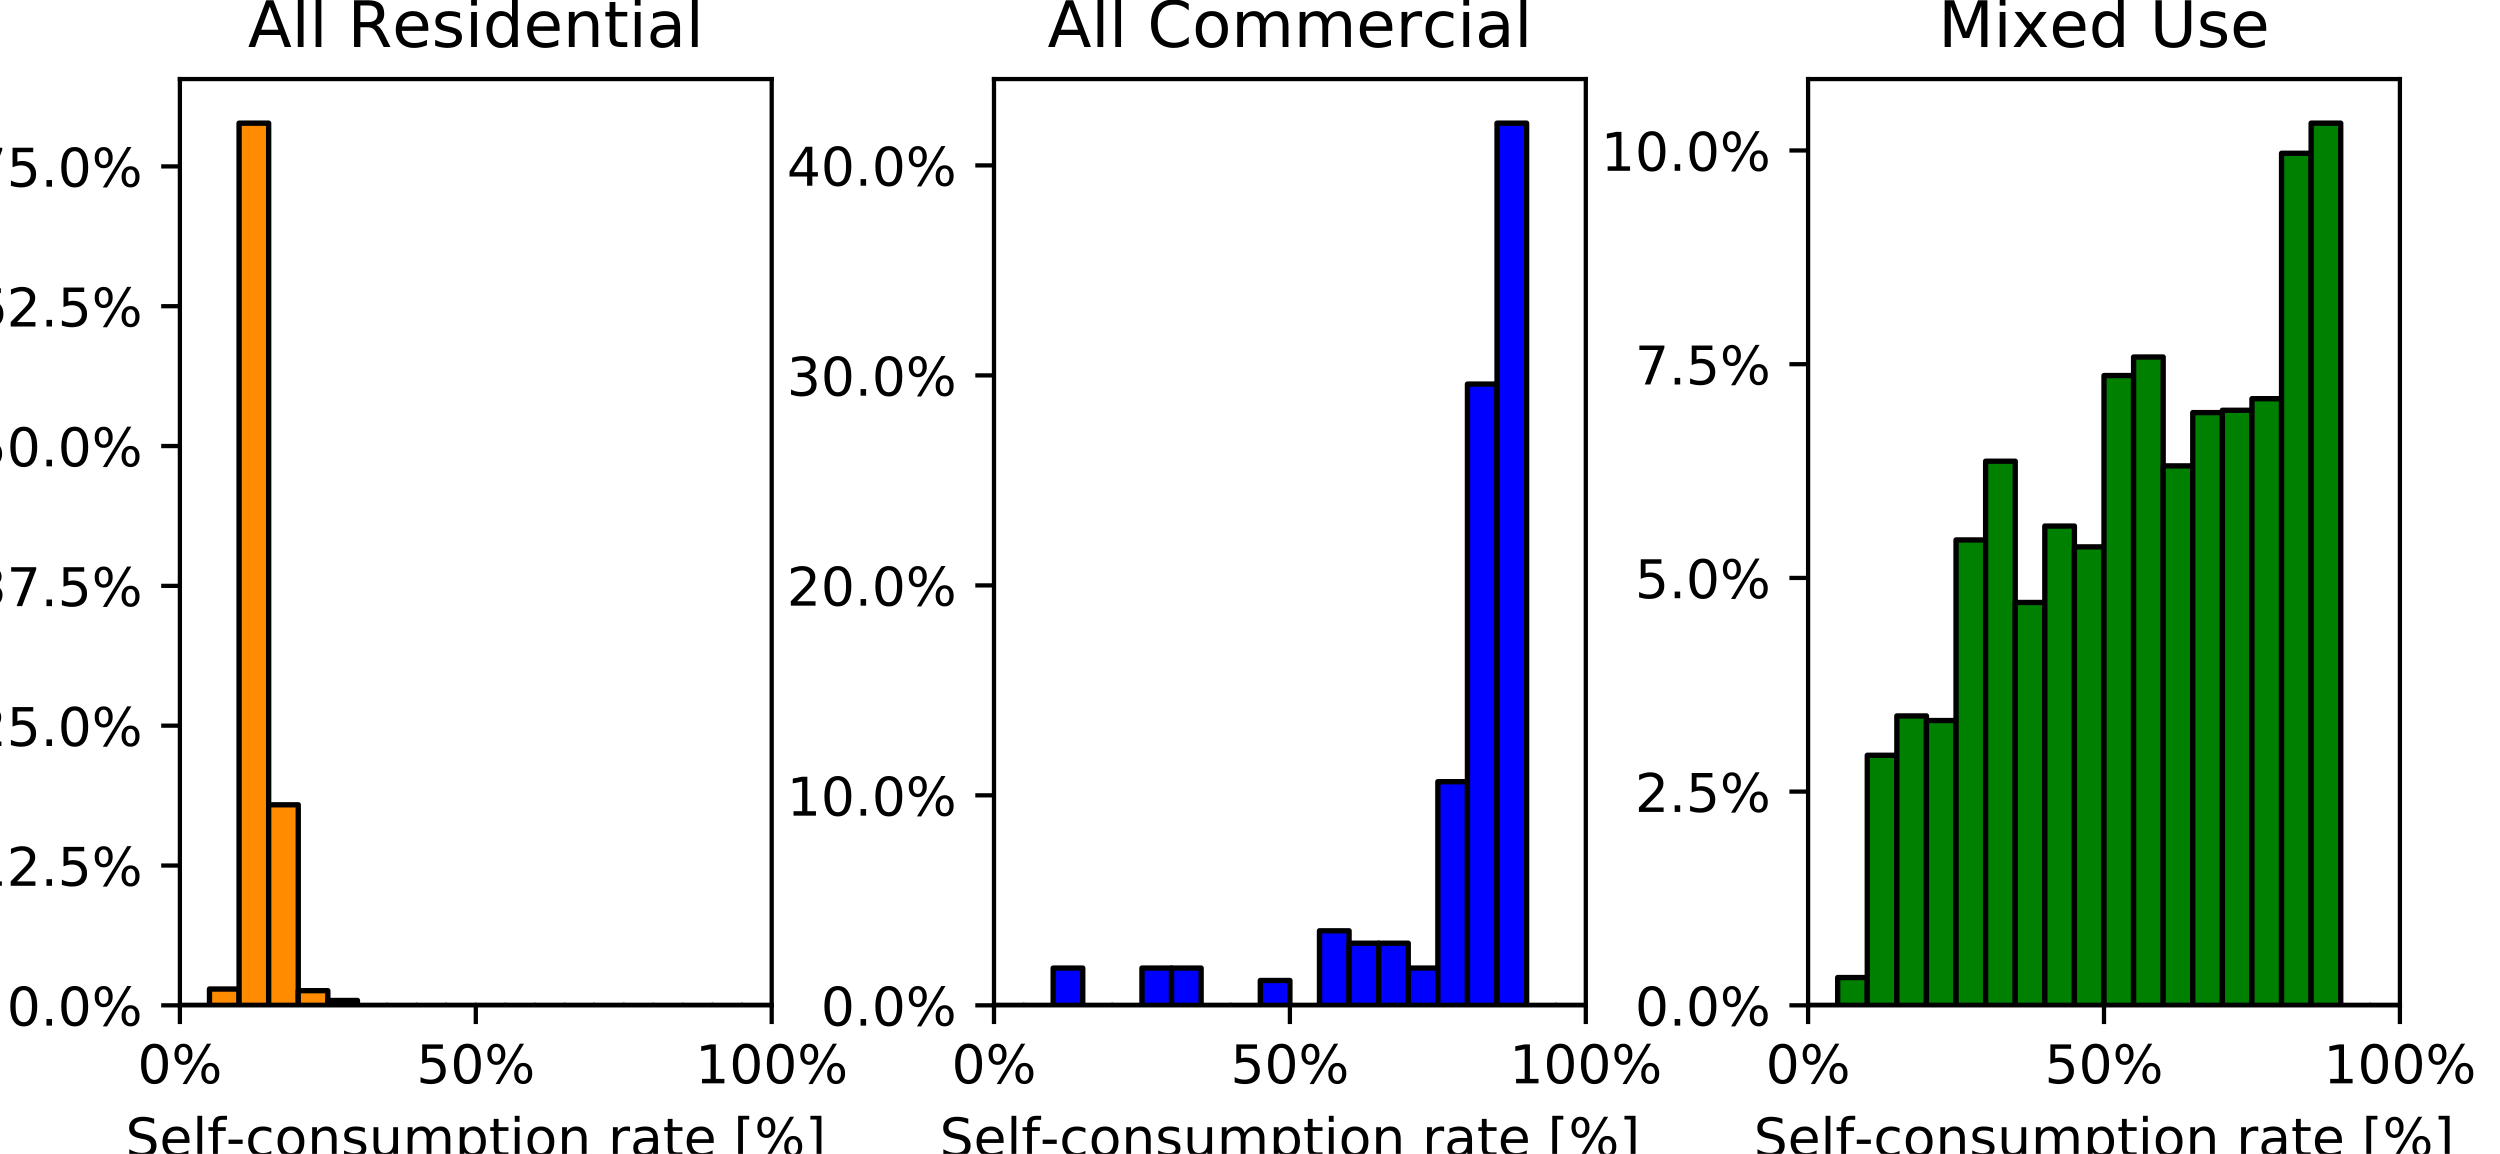 <?xml version="1.0" encoding="utf-8" standalone="no"?>
<!DOCTYPE svg PUBLIC "-//W3C//DTD SVG 1.1//EN"
  "http://www.w3.org/Graphics/SVG/1.1/DTD/svg11.dtd">
<!-- Created with matplotlib (https://matplotlib.org/) -->
<svg height="216pt" version="1.1" viewBox="0 0 468 216" width="468pt" xmlns="http://www.w3.org/2000/svg" xmlns:xlink="http://www.w3.org/1999/xlink">
 <defs>
  <style type="text/css">
*{stroke-linecap:butt;stroke-linejoin:round;}
  </style>
 </defs>
 <g id="figure_1">
  <g id="patch_1">
   <path d="M 0 216 
L 468 216 
L 468 0 
L 0 0 
z
" style="fill:#ffffff;"/>
  </g>
  <g id="axes_1">
   <g id="patch_2">
    <path d="M 33.675 188.2 
L 144.463 188.2 
L 144.463 14.8 
L 33.675 14.8 
z
" style="fill:#ffffff;"/>
   </g>
   <g id="patch_3">
    <path clip-path="url(#p4d2bc6b253)" d="M 33.675 188.2 
L 39.214 188.2 
L 39.214 188.2 
L 33.675 188.2 
z
" style="fill:#ff8c00;stroke:#000000;stroke-linejoin:miter;"/>
   </g>
   <g id="patch_4">
    <path clip-path="url(#p4d2bc6b253)" d="M 39.214 188.2 
L 44.754 188.2 
L 44.754 185.147 
L 39.214 185.147 
z
" style="fill:#ff8c00;stroke:#000000;stroke-linejoin:miter;"/>
   </g>
   <g id="patch_5">
    <path clip-path="url(#p4d2bc6b253)" d="M 44.754 188.2 
L 50.293 188.2 
L 50.293 23.057 
L 44.754 23.057 
z
" style="fill:#ff8c00;stroke:#000000;stroke-linejoin:miter;"/>
   </g>
   <g id="patch_6">
    <path clip-path="url(#p4d2bc6b253)" d="M 50.293 188.2 
L 55.833 188.2 
L 55.833 150.654 
L 50.293 150.654 
z
" style="fill:#ff8c00;stroke:#000000;stroke-linejoin:miter;"/>
   </g>
   <g id="patch_7">
    <path clip-path="url(#p4d2bc6b253)" d="M 55.833 188.2 
L 61.372 188.2 
L 61.372 185.453 
L 55.833 185.453 
z
" style="fill:#ff8c00;stroke:#000000;stroke-linejoin:miter;"/>
   </g>
   <g id="patch_8">
    <path clip-path="url(#p4d2bc6b253)" d="M 61.372 188.2 
L 66.911 188.2 
L 66.911 187.284 
L 61.372 187.284 
z
" style="fill:#ff8c00;stroke:#000000;stroke-linejoin:miter;"/>
   </g>
   <g id="patch_9">
    <path clip-path="url(#p4d2bc6b253)" d="M 66.911 188.2 
L 72.451 188.2 
L 72.451 188.2 
L 66.911 188.2 
z
" style="fill:#ff8c00;stroke:#000000;stroke-linejoin:miter;"/>
   </g>
   <g id="patch_10">
    <path clip-path="url(#p4d2bc6b253)" d="M 72.451 188.2 
L 77.99 188.2 
L 77.99 188.2 
L 72.451 188.2 
z
" style="fill:#ff8c00;stroke:#000000;stroke-linejoin:miter;"/>
   </g>
   <g id="patch_11">
    <path clip-path="url(#p4d2bc6b253)" d="M 77.99 188.2 
L 83.529 188.2 
L 83.529 188.2 
L 77.99 188.2 
z
" style="fill:#ff8c00;stroke:#000000;stroke-linejoin:miter;"/>
   </g>
   <g id="patch_12">
    <path clip-path="url(#p4d2bc6b253)" d="M 83.529 188.2 
L 89.069 188.2 
L 89.069 188.2 
L 83.529 188.2 
z
" style="fill:#ff8c00;stroke:#000000;stroke-linejoin:miter;"/>
   </g>
   <g id="patch_13">
    <path clip-path="url(#p4d2bc6b253)" d="M 89.069 188.2 
L 94.608 188.2 
L 94.608 188.2 
L 89.069 188.2 
z
" style="fill:#ff8c00;stroke:#000000;stroke-linejoin:miter;"/>
   </g>
   <g id="patch_14">
    <path clip-path="url(#p4d2bc6b253)" d="M 94.608 188.2 
L 100.147 188.2 
L 100.147 188.2 
L 94.608 188.2 
z
" style="fill:#ff8c00;stroke:#000000;stroke-linejoin:miter;"/>
   </g>
   <g id="patch_15">
    <path clip-path="url(#p4d2bc6b253)" d="M 100.147 188.2 
L 105.687 188.2 
L 105.687 188.2 
L 100.147 188.2 
z
" style="fill:#ff8c00;stroke:#000000;stroke-linejoin:miter;"/>
   </g>
   <g id="patch_16">
    <path clip-path="url(#p4d2bc6b253)" d="M 105.687 188.2 
L 111.226 188.2 
L 111.226 188.2 
L 105.687 188.2 
z
" style="fill:#ff8c00;stroke:#000000;stroke-linejoin:miter;"/>
   </g>
   <g id="patch_17">
    <path clip-path="url(#p4d2bc6b253)" d="M 111.226 188.2 
L 116.766 188.2 
L 116.766 188.2 
L 111.226 188.2 
z
" style="fill:#ff8c00;stroke:#000000;stroke-linejoin:miter;"/>
   </g>
   <g id="patch_18">
    <path clip-path="url(#p4d2bc6b253)" d="M 116.766 188.2 
L 122.305 188.2 
L 122.305 188.2 
L 116.766 188.2 
z
" style="fill:#ff8c00;stroke:#000000;stroke-linejoin:miter;"/>
   </g>
   <g id="patch_19">
    <path clip-path="url(#p4d2bc6b253)" d="M 122.305 188.2 
L 127.844 188.2 
L 127.844 188.2 
L 122.305 188.2 
z
" style="fill:#ff8c00;stroke:#000000;stroke-linejoin:miter;"/>
   </g>
   <g id="patch_20">
    <path clip-path="url(#p4d2bc6b253)" d="M 127.844 188.2 
L 133.384 188.2 
L 133.384 188.2 
L 127.844 188.2 
z
" style="fill:#ff8c00;stroke:#000000;stroke-linejoin:miter;"/>
   </g>
   <g id="patch_21">
    <path clip-path="url(#p4d2bc6b253)" d="M 133.384 188.2 
L 138.923 188.2 
L 138.923 188.2 
L 133.384 188.2 
z
" style="fill:#ff8c00;stroke:#000000;stroke-linejoin:miter;"/>
   </g>
   <g id="patch_22">
    <path clip-path="url(#p4d2bc6b253)" d="M 138.923 188.2 
L 144.463 188.2 
L 144.463 188.2 
L 138.923 188.2 
z
" style="fill:#ff8c00;stroke:#000000;stroke-linejoin:miter;"/>
   </g>
   <g id="matplotlib.axis_1">
    <g id="xtick_1">
     <g id="line2d_1">
      <defs>
       <path d="M 0 0 
L 0 3.5 
" id="mf873cd6dfa" style="stroke:#000000;stroke-width:0.8;"/>
      </defs>
      <g>
       <use style="stroke:#000000;stroke-width:0.8;" x="33.675" xlink:href="#mf873cd6dfa" y="188.2"/>
      </g>
     </g>
     <g id="text_1">
      <!-- 0% -->
      <defs>
       <path d="M 31.781 66.406 
Q 24.172 66.406 20.328 58.906 
Q 16.5 51.422 16.5 36.375 
Q 16.5 21.391 20.328 13.891 
Q 24.172 6.391 31.781 6.391 
Q 39.453 6.391 43.281 13.891 
Q 47.125 21.391 47.125 36.375 
Q 47.125 51.422 43.281 58.906 
Q 39.453 66.406 31.781 66.406 
z
M 31.781 74.219 
Q 44.047 74.219 50.516 64.516 
Q 56.984 54.828 56.984 36.375 
Q 56.984 17.969 50.516 8.266 
Q 44.047 -1.422 31.781 -1.422 
Q 19.531 -1.422 13.062 8.266 
Q 6.594 17.969 6.594 36.375 
Q 6.594 54.828 13.062 64.516 
Q 19.531 74.219 31.781 74.219 
z
" id="DejaVuSans-48"/>
       <path d="M 72.703 32.078 
Q 68.453 32.078 66.031 28.469 
Q 63.625 24.859 63.625 18.406 
Q 63.625 12.062 66.031 8.422 
Q 68.453 4.781 72.703 4.781 
Q 76.859 4.781 79.266 8.422 
Q 81.688 12.062 81.688 18.406 
Q 81.688 24.812 79.266 28.438 
Q 76.859 32.078 72.703 32.078 
z
M 72.703 38.281 
Q 80.422 38.281 84.953 32.906 
Q 89.5 27.547 89.5 18.406 
Q 89.5 9.281 84.938 3.922 
Q 80.375 -1.422 72.703 -1.422 
Q 64.891 -1.422 60.344 3.922 
Q 55.812 9.281 55.812 18.406 
Q 55.812 27.594 60.375 32.938 
Q 64.938 38.281 72.703 38.281 
z
M 22.312 68.016 
Q 18.109 68.016 15.688 64.375 
Q 13.281 60.75 13.281 54.391 
Q 13.281 47.953 15.672 44.328 
Q 18.062 40.719 22.312 40.719 
Q 26.562 40.719 28.969 44.328 
Q 31.391 47.953 31.391 54.391 
Q 31.391 60.688 28.953 64.344 
Q 26.516 68.016 22.312 68.016 
z
M 66.406 74.219 
L 74.219 74.219 
L 28.609 -1.422 
L 20.797 -1.422 
z
M 22.312 74.219 
Q 30.031 74.219 34.609 68.875 
Q 39.203 63.531 39.203 54.391 
Q 39.203 45.172 34.641 39.844 
Q 30.078 34.516 22.312 34.516 
Q 14.547 34.516 10.031 39.859 
Q 5.516 45.219 5.516 54.391 
Q 5.516 63.484 10.047 68.844 
Q 14.594 74.219 22.312 74.219 
z
" id="DejaVuSans-37"/>
      </defs>
      <g transform="translate(25.743 202.798)scale(0.1 -0.1)">
       <use xlink:href="#DejaVuSans-48"/>
       <use x="63.623" xlink:href="#DejaVuSans-37"/>
      </g>
     </g>
    </g>
    <g id="xtick_2">
     <g id="line2d_2">
      <g>
       <use style="stroke:#000000;stroke-width:0.8;" x="89.069" xlink:href="#mf873cd6dfa" y="188.2"/>
      </g>
     </g>
     <g id="text_2">
      <!-- 50% -->
      <defs>
       <path d="M 10.797 72.906 
L 49.516 72.906 
L 49.516 64.594 
L 19.828 64.594 
L 19.828 46.734 
Q 21.969 47.469 24.109 47.828 
Q 26.266 48.188 28.422 48.188 
Q 40.625 48.188 47.75 41.5 
Q 54.891 34.812 54.891 23.391 
Q 54.891 11.625 47.562 5.094 
Q 40.234 -1.422 26.906 -1.422 
Q 22.312 -1.422 17.547 -0.641 
Q 12.797 0.141 7.719 1.703 
L 7.719 11.625 
Q 12.109 9.234 16.797 8.062 
Q 21.484 6.891 26.703 6.891 
Q 35.156 6.891 40.078 11.328 
Q 45.016 15.766 45.016 23.391 
Q 45.016 31 40.078 35.438 
Q 35.156 39.891 26.703 39.891 
Q 22.75 39.891 18.812 39.016 
Q 14.891 38.141 10.797 36.281 
z
" id="DejaVuSans-53"/>
      </defs>
      <g transform="translate(77.955 202.798)scale(0.1 -0.1)">
       <use xlink:href="#DejaVuSans-53"/>
       <use x="63.623" xlink:href="#DejaVuSans-48"/>
       <use x="127.246" xlink:href="#DejaVuSans-37"/>
      </g>
     </g>
    </g>
    <g id="xtick_3">
     <g id="line2d_3">
      <g>
       <use style="stroke:#000000;stroke-width:0.8;" x="144.463" xlink:href="#mf873cd6dfa" y="188.2"/>
      </g>
     </g>
     <g id="text_3">
      <!-- 100% -->
      <defs>
       <path d="M 12.406 8.297 
L 28.516 8.297 
L 28.516 63.922 
L 10.984 60.406 
L 10.984 69.391 
L 28.422 72.906 
L 38.281 72.906 
L 38.281 8.297 
L 54.391 8.297 
L 54.391 0 
L 12.406 0 
z
" id="DejaVuSans-49"/>
      </defs>
      <g transform="translate(130.168 202.798)scale(0.1 -0.1)">
       <use xlink:href="#DejaVuSans-49"/>
       <use x="63.623" xlink:href="#DejaVuSans-48"/>
       <use x="127.246" xlink:href="#DejaVuSans-48"/>
       <use x="190.869" xlink:href="#DejaVuSans-37"/>
      </g>
     </g>
    </g>
    <g id="text_4">
     <!-- Self-consumption rate [%] -->
     <defs>
      <path d="M 53.516 70.516 
L 53.516 60.891 
Q 47.906 63.578 42.922 64.891 
Q 37.938 66.219 33.297 66.219 
Q 25.25 66.219 20.875 63.094 
Q 16.5 59.969 16.5 54.203 
Q 16.5 49.359 19.406 46.891 
Q 22.312 44.438 30.422 42.922 
L 36.375 41.703 
Q 47.406 39.594 52.656 34.297 
Q 57.906 29 57.906 20.125 
Q 57.906 9.516 50.797 4.047 
Q 43.703 -1.422 29.984 -1.422 
Q 24.812 -1.422 18.969 -0.25 
Q 13.141 0.922 6.891 3.219 
L 6.891 13.375 
Q 12.891 10.016 18.656 8.297 
Q 24.422 6.594 29.984 6.594 
Q 38.422 6.594 43.016 9.906 
Q 47.609 13.234 47.609 19.391 
Q 47.609 24.75 44.312 27.781 
Q 41.016 30.812 33.5 32.328 
L 27.484 33.5 
Q 16.453 35.688 11.516 40.375 
Q 6.594 45.062 6.594 53.422 
Q 6.594 63.094 13.406 68.656 
Q 20.219 74.219 32.172 74.219 
Q 37.312 74.219 42.625 73.281 
Q 47.953 72.359 53.516 70.516 
z
" id="DejaVuSans-83"/>
      <path d="M 56.203 29.594 
L 56.203 25.203 
L 14.891 25.203 
Q 15.484 15.922 20.484 11.062 
Q 25.484 6.203 34.422 6.203 
Q 39.594 6.203 44.453 7.469 
Q 49.312 8.734 54.109 11.281 
L 54.109 2.781 
Q 49.266 0.734 44.188 -0.344 
Q 39.109 -1.422 33.891 -1.422 
Q 20.797 -1.422 13.156 6.188 
Q 5.516 13.812 5.516 26.812 
Q 5.516 40.234 12.766 48.109 
Q 20.016 56 32.328 56 
Q 43.359 56 49.781 48.891 
Q 56.203 41.797 56.203 29.594 
z
M 47.219 32.234 
Q 47.125 39.594 43.094 43.984 
Q 39.062 48.391 32.422 48.391 
Q 24.906 48.391 20.391 44.141 
Q 15.875 39.891 15.188 32.172 
z
" id="DejaVuSans-101"/>
      <path d="M 9.422 75.984 
L 18.406 75.984 
L 18.406 0 
L 9.422 0 
z
" id="DejaVuSans-108"/>
      <path d="M 37.109 75.984 
L 37.109 68.5 
L 28.516 68.5 
Q 23.688 68.5 21.797 66.547 
Q 19.922 64.594 19.922 59.516 
L 19.922 54.688 
L 34.719 54.688 
L 34.719 47.703 
L 19.922 47.703 
L 19.922 0 
L 10.891 0 
L 10.891 47.703 
L 2.297 47.703 
L 2.297 54.688 
L 10.891 54.688 
L 10.891 58.5 
Q 10.891 67.625 15.141 71.797 
Q 19.391 75.984 28.609 75.984 
z
" id="DejaVuSans-102"/>
      <path d="M 4.891 31.391 
L 31.203 31.391 
L 31.203 23.391 
L 4.891 23.391 
z
" id="DejaVuSans-45"/>
      <path d="M 48.781 52.594 
L 48.781 44.188 
Q 44.969 46.297 41.141 47.344 
Q 37.312 48.391 33.406 48.391 
Q 24.656 48.391 19.812 42.844 
Q 14.984 37.312 14.984 27.297 
Q 14.984 17.281 19.812 11.734 
Q 24.656 6.203 33.406 6.203 
Q 37.312 6.203 41.141 7.25 
Q 44.969 8.297 48.781 10.406 
L 48.781 2.094 
Q 45.016 0.344 40.984 -0.531 
Q 36.969 -1.422 32.422 -1.422 
Q 20.062 -1.422 12.781 6.344 
Q 5.516 14.109 5.516 27.297 
Q 5.516 40.672 12.859 48.328 
Q 20.219 56 33.016 56 
Q 37.156 56 41.109 55.141 
Q 45.062 54.297 48.781 52.594 
z
" id="DejaVuSans-99"/>
      <path d="M 30.609 48.391 
Q 23.391 48.391 19.188 42.75 
Q 14.984 37.109 14.984 27.297 
Q 14.984 17.484 19.156 11.844 
Q 23.344 6.203 30.609 6.203 
Q 37.797 6.203 41.984 11.859 
Q 46.188 17.531 46.188 27.297 
Q 46.188 37.016 41.984 42.703 
Q 37.797 48.391 30.609 48.391 
z
M 30.609 56 
Q 42.328 56 49.016 48.375 
Q 55.719 40.766 55.719 27.297 
Q 55.719 13.875 49.016 6.219 
Q 42.328 -1.422 30.609 -1.422 
Q 18.844 -1.422 12.172 6.219 
Q 5.516 13.875 5.516 27.297 
Q 5.516 40.766 12.172 48.375 
Q 18.844 56 30.609 56 
z
" id="DejaVuSans-111"/>
      <path d="M 54.891 33.016 
L 54.891 0 
L 45.906 0 
L 45.906 32.719 
Q 45.906 40.484 42.875 44.328 
Q 39.844 48.188 33.797 48.188 
Q 26.516 48.188 22.312 43.547 
Q 18.109 38.922 18.109 30.906 
L 18.109 0 
L 9.078 0 
L 9.078 54.688 
L 18.109 54.688 
L 18.109 46.188 
Q 21.344 51.125 25.703 53.562 
Q 30.078 56 35.797 56 
Q 45.219 56 50.047 50.172 
Q 54.891 44.344 54.891 33.016 
z
" id="DejaVuSans-110"/>
      <path d="M 44.281 53.078 
L 44.281 44.578 
Q 40.484 46.531 36.375 47.5 
Q 32.281 48.484 27.875 48.484 
Q 21.188 48.484 17.844 46.438 
Q 14.5 44.391 14.5 40.281 
Q 14.5 37.156 16.891 35.375 
Q 19.281 33.594 26.516 31.984 
L 29.594 31.297 
Q 39.156 29.25 43.188 25.516 
Q 47.219 21.781 47.219 15.094 
Q 47.219 7.469 41.188 3.016 
Q 35.156 -1.422 24.609 -1.422 
Q 20.219 -1.422 15.453 -0.562 
Q 10.688 0.297 5.422 2 
L 5.422 11.281 
Q 10.406 8.688 15.234 7.391 
Q 20.062 6.109 24.812 6.109 
Q 31.156 6.109 34.562 8.281 
Q 37.984 10.453 37.984 14.406 
Q 37.984 18.062 35.516 20.016 
Q 33.062 21.969 24.703 23.781 
L 21.578 24.516 
Q 13.234 26.266 9.516 29.906 
Q 5.812 33.547 5.812 39.891 
Q 5.812 47.609 11.281 51.797 
Q 16.75 56 26.812 56 
Q 31.781 56 36.172 55.266 
Q 40.578 54.547 44.281 53.078 
z
" id="DejaVuSans-115"/>
      <path d="M 8.5 21.578 
L 8.5 54.688 
L 17.484 54.688 
L 17.484 21.922 
Q 17.484 14.156 20.5 10.266 
Q 23.531 6.391 29.594 6.391 
Q 36.859 6.391 41.078 11.031 
Q 45.312 15.672 45.312 23.688 
L 45.312 54.688 
L 54.297 54.688 
L 54.297 0 
L 45.312 0 
L 45.312 8.406 
Q 42.047 3.422 37.719 1 
Q 33.406 -1.422 27.688 -1.422 
Q 18.266 -1.422 13.375 4.438 
Q 8.5 10.297 8.5 21.578 
z
M 31.109 56 
z
" id="DejaVuSans-117"/>
      <path d="M 52 44.188 
Q 55.375 50.25 60.062 53.125 
Q 64.75 56 71.094 56 
Q 79.641 56 84.281 50.016 
Q 88.922 44.047 88.922 33.016 
L 88.922 0 
L 79.891 0 
L 79.891 32.719 
Q 79.891 40.578 77.094 44.375 
Q 74.312 48.188 68.609 48.188 
Q 61.625 48.188 57.562 43.547 
Q 53.516 38.922 53.516 30.906 
L 53.516 0 
L 44.484 0 
L 44.484 32.719 
Q 44.484 40.625 41.703 44.406 
Q 38.922 48.188 33.109 48.188 
Q 26.219 48.188 22.156 43.531 
Q 18.109 38.875 18.109 30.906 
L 18.109 0 
L 9.078 0 
L 9.078 54.688 
L 18.109 54.688 
L 18.109 46.188 
Q 21.188 51.219 25.484 53.609 
Q 29.781 56 35.688 56 
Q 41.656 56 45.828 52.969 
Q 50 49.953 52 44.188 
z
" id="DejaVuSans-109"/>
      <path d="M 18.109 8.203 
L 18.109 -20.797 
L 9.078 -20.797 
L 9.078 54.688 
L 18.109 54.688 
L 18.109 46.391 
Q 20.953 51.266 25.266 53.625 
Q 29.594 56 35.594 56 
Q 45.562 56 51.781 48.094 
Q 58.016 40.188 58.016 27.297 
Q 58.016 14.406 51.781 6.484 
Q 45.562 -1.422 35.594 -1.422 
Q 29.594 -1.422 25.266 0.953 
Q 20.953 3.328 18.109 8.203 
z
M 48.688 27.297 
Q 48.688 37.203 44.609 42.844 
Q 40.531 48.484 33.406 48.484 
Q 26.266 48.484 22.188 42.844 
Q 18.109 37.203 18.109 27.297 
Q 18.109 17.391 22.188 11.75 
Q 26.266 6.109 33.406 6.109 
Q 40.531 6.109 44.609 11.75 
Q 48.688 17.391 48.688 27.297 
z
" id="DejaVuSans-112"/>
      <path d="M 18.312 70.219 
L 18.312 54.688 
L 36.812 54.688 
L 36.812 47.703 
L 18.312 47.703 
L 18.312 18.016 
Q 18.312 11.328 20.141 9.422 
Q 21.969 7.516 27.594 7.516 
L 36.812 7.516 
L 36.812 0 
L 27.594 0 
Q 17.188 0 13.234 3.875 
Q 9.281 7.766 9.281 18.016 
L 9.281 47.703 
L 2.688 47.703 
L 2.688 54.688 
L 9.281 54.688 
L 9.281 70.219 
z
" id="DejaVuSans-116"/>
      <path d="M 9.422 54.688 
L 18.406 54.688 
L 18.406 0 
L 9.422 0 
z
M 9.422 75.984 
L 18.406 75.984 
L 18.406 64.594 
L 9.422 64.594 
z
" id="DejaVuSans-105"/>
      <path id="DejaVuSans-32"/>
      <path d="M 41.109 46.297 
Q 39.594 47.172 37.812 47.578 
Q 36.031 48 33.891 48 
Q 26.266 48 22.188 43.047 
Q 18.109 38.094 18.109 28.812 
L 18.109 0 
L 9.078 0 
L 9.078 54.688 
L 18.109 54.688 
L 18.109 46.188 
Q 20.953 51.172 25.484 53.578 
Q 30.031 56 36.531 56 
Q 37.453 56 38.578 55.875 
Q 39.703 55.766 41.062 55.516 
z
" id="DejaVuSans-114"/>
      <path d="M 34.281 27.484 
Q 23.391 27.484 19.188 25 
Q 14.984 22.516 14.984 16.5 
Q 14.984 11.719 18.141 8.906 
Q 21.297 6.109 26.703 6.109 
Q 34.188 6.109 38.703 11.406 
Q 43.219 16.703 43.219 25.484 
L 43.219 27.484 
z
M 52.203 31.203 
L 52.203 0 
L 43.219 0 
L 43.219 8.297 
Q 40.141 3.328 35.547 0.953 
Q 30.953 -1.422 24.312 -1.422 
Q 15.922 -1.422 10.953 3.297 
Q 6 8.016 6 15.922 
Q 6 25.141 12.172 29.828 
Q 18.359 34.516 30.609 34.516 
L 43.219 34.516 
L 43.219 35.406 
Q 43.219 41.609 39.141 45 
Q 35.062 48.391 27.688 48.391 
Q 23 48.391 18.547 47.266 
Q 14.109 46.141 10.016 43.891 
L 10.016 52.203 
Q 14.938 54.109 19.578 55.047 
Q 24.219 56 28.609 56 
Q 40.484 56 46.344 49.844 
Q 52.203 43.703 52.203 31.203 
z
" id="DejaVuSans-97"/>
      <path d="M 8.594 75.984 
L 29.297 75.984 
L 29.297 69 
L 17.578 69 
L 17.578 -6.203 
L 29.297 -6.203 
L 29.297 -13.188 
L 8.594 -13.188 
z
" id="DejaVuSans-91"/>
      <path d="M 30.422 75.984 
L 30.422 -13.188 
L 9.719 -13.188 
L 9.719 -6.203 
L 21.391 -6.203 
L 21.391 69 
L 9.719 69 
L 9.719 75.984 
z
" id="DejaVuSans-93"/>
     </defs>
     <g transform="translate(23.509 216.477)scale(0.1 -0.1)">
      <use xlink:href="#DejaVuSans-83"/>
      <use x="63.477" xlink:href="#DejaVuSans-101"/>
      <use x="125" xlink:href="#DejaVuSans-108"/>
      <use x="152.783" xlink:href="#DejaVuSans-102"/>
      <use x="187.91" xlink:href="#DejaVuSans-45"/>
      <use x="223.994" xlink:href="#DejaVuSans-99"/>
      <use x="278.975" xlink:href="#DejaVuSans-111"/>
      <use x="340.156" xlink:href="#DejaVuSans-110"/>
      <use x="403.535" xlink:href="#DejaVuSans-115"/>
      <use x="455.635" xlink:href="#DejaVuSans-117"/>
      <use x="519.014" xlink:href="#DejaVuSans-109"/>
      <use x="616.426" xlink:href="#DejaVuSans-112"/>
      <use x="679.902" xlink:href="#DejaVuSans-116"/>
      <use x="719.111" xlink:href="#DejaVuSans-105"/>
      <use x="746.895" xlink:href="#DejaVuSans-111"/>
      <use x="808.076" xlink:href="#DejaVuSans-110"/>
      <use x="871.455" xlink:href="#DejaVuSans-32"/>
      <use x="903.242" xlink:href="#DejaVuSans-114"/>
      <use x="944.355" xlink:href="#DejaVuSans-97"/>
      <use x="1005.635" xlink:href="#DejaVuSans-116"/>
      <use x="1044.844" xlink:href="#DejaVuSans-101"/>
      <use x="1106.367" xlink:href="#DejaVuSans-32"/>
      <use x="1138.154" xlink:href="#DejaVuSans-91"/>
      <use x="1177.168" xlink:href="#DejaVuSans-37"/>
      <use x="1272.188" xlink:href="#DejaVuSans-93"/>
     </g>
    </g>
   </g>
   <g id="matplotlib.axis_2">
    <g id="ytick_1">
     <g id="line2d_4">
      <defs>
       <path d="M 0 0 
L -3.5 0 
" id="mab3328bd26" style="stroke:#000000;stroke-width:0.8;"/>
      </defs>
      <g>
       <use style="stroke:#000000;stroke-width:0.8;" x="33.675" xlink:href="#mab3328bd26" y="188.2"/>
      </g>
     </g>
     <g id="text_5">
      <!-- 0.0% -->
      <defs>
       <path d="M 10.688 12.406 
L 21 12.406 
L 21 0 
L 10.688 0 
z
" id="DejaVuSans-46"/>
      </defs>
      <g transform="translate(1.27 191.999)scale(0.1 -0.1)">
       <use xlink:href="#DejaVuSans-48"/>
       <use x="63.623" xlink:href="#DejaVuSans-46"/>
       <use x="95.41" xlink:href="#DejaVuSans-48"/>
       <use x="159.033" xlink:href="#DejaVuSans-37"/>
      </g>
     </g>
    </g>
    <g id="ytick_2">
     <g id="line2d_5">
      <g>
       <use style="stroke:#000000;stroke-width:0.8;" x="33.675" xlink:href="#mab3328bd26" y="162.024"/>
      </g>
     </g>
     <g id="text_6">
      <!-- 12.5% -->
      <defs>
       <path d="M 19.188 8.297 
L 53.609 8.297 
L 53.609 0 
L 7.328 0 
L 7.328 8.297 
Q 12.938 14.109 22.625 23.891 
Q 32.328 33.688 34.812 36.531 
Q 39.547 41.844 41.422 45.531 
Q 43.312 49.219 43.312 52.781 
Q 43.312 58.594 39.234 62.25 
Q 35.156 65.922 28.609 65.922 
Q 23.969 65.922 18.812 64.312 
Q 13.672 62.703 7.812 59.422 
L 7.812 69.391 
Q 13.766 71.781 18.938 73 
Q 24.125 74.219 28.422 74.219 
Q 39.75 74.219 46.484 68.547 
Q 53.219 62.891 53.219 53.422 
Q 53.219 48.922 51.531 44.891 
Q 49.859 40.875 45.406 35.406 
Q 44.188 33.984 37.641 27.219 
Q 31.109 20.453 19.188 8.297 
z
" id="DejaVuSans-50"/>
      </defs>
      <g transform="translate(-5.092 165.824)scale(0.1 -0.1)">
       <use xlink:href="#DejaVuSans-49"/>
       <use x="63.623" xlink:href="#DejaVuSans-50"/>
       <use x="127.246" xlink:href="#DejaVuSans-46"/>
       <use x="159.033" xlink:href="#DejaVuSans-53"/>
       <use x="222.656" xlink:href="#DejaVuSans-37"/>
      </g>
     </g>
    </g>
    <g id="ytick_3">
     <g id="line2d_6">
      <g>
       <use style="stroke:#000000;stroke-width:0.8;" x="33.675" xlink:href="#mab3328bd26" y="135.849"/>
      </g>
     </g>
     <g id="text_7">
      <!-- 25.0% -->
      <g transform="translate(-5.092 139.648)scale(0.1 -0.1)">
       <use xlink:href="#DejaVuSans-50"/>
       <use x="63.623" xlink:href="#DejaVuSans-53"/>
       <use x="127.246" xlink:href="#DejaVuSans-46"/>
       <use x="159.033" xlink:href="#DejaVuSans-48"/>
       <use x="222.656" xlink:href="#DejaVuSans-37"/>
      </g>
     </g>
    </g>
    <g id="ytick_4">
     <g id="line2d_7">
      <g>
       <use style="stroke:#000000;stroke-width:0.8;" x="33.675" xlink:href="#mab3328bd26" y="109.673"/>
      </g>
     </g>
     <g id="text_8">
      <!-- 37.5% -->
      <defs>
       <path d="M 40.578 39.312 
Q 47.656 37.797 51.625 33 
Q 55.609 28.219 55.609 21.188 
Q 55.609 10.406 48.188 4.484 
Q 40.766 -1.422 27.094 -1.422 
Q 22.516 -1.422 17.656 -0.516 
Q 12.797 0.391 7.625 2.203 
L 7.625 11.719 
Q 11.719 9.328 16.594 8.109 
Q 21.484 6.891 26.812 6.891 
Q 36.078 6.891 40.938 10.547 
Q 45.797 14.203 45.797 21.188 
Q 45.797 27.641 41.281 31.266 
Q 36.766 34.906 28.719 34.906 
L 20.219 34.906 
L 20.219 43.016 
L 29.109 43.016 
Q 36.375 43.016 40.234 45.922 
Q 44.094 48.828 44.094 54.297 
Q 44.094 59.906 40.109 62.906 
Q 36.141 65.922 28.719 65.922 
Q 24.656 65.922 20.016 65.031 
Q 15.375 64.156 9.812 62.312 
L 9.812 71.094 
Q 15.438 72.656 20.344 73.438 
Q 25.25 74.219 29.594 74.219 
Q 40.828 74.219 47.359 69.109 
Q 53.906 64.016 53.906 55.328 
Q 53.906 49.266 50.438 45.094 
Q 46.969 40.922 40.578 39.312 
z
" id="DejaVuSans-51"/>
       <path d="M 8.203 72.906 
L 55.078 72.906 
L 55.078 68.703 
L 28.609 0 
L 18.312 0 
L 43.219 64.594 
L 8.203 64.594 
z
" id="DejaVuSans-55"/>
      </defs>
      <g transform="translate(-5.092 113.472)scale(0.1 -0.1)">
       <use xlink:href="#DejaVuSans-51"/>
       <use x="63.623" xlink:href="#DejaVuSans-55"/>
       <use x="127.246" xlink:href="#DejaVuSans-46"/>
       <use x="159.033" xlink:href="#DejaVuSans-53"/>
       <use x="222.656" xlink:href="#DejaVuSans-37"/>
      </g>
     </g>
    </g>
    <g id="ytick_5">
     <g id="line2d_8">
      <g>
       <use style="stroke:#000000;stroke-width:0.8;" x="33.675" xlink:href="#mab3328bd26" y="83.498"/>
      </g>
     </g>
     <g id="text_9">
      <!-- 50.0% -->
      <g transform="translate(-5.092 87.297)scale(0.1 -0.1)">
       <use xlink:href="#DejaVuSans-53"/>
       <use x="63.623" xlink:href="#DejaVuSans-48"/>
       <use x="127.246" xlink:href="#DejaVuSans-46"/>
       <use x="159.033" xlink:href="#DejaVuSans-48"/>
       <use x="222.656" xlink:href="#DejaVuSans-37"/>
      </g>
     </g>
    </g>
    <g id="ytick_6">
     <g id="line2d_9">
      <g>
       <use style="stroke:#000000;stroke-width:0.8;" x="33.675" xlink:href="#mab3328bd26" y="57.322"/>
      </g>
     </g>
     <g id="text_10">
      <!-- 62.5% -->
      <defs>
       <path d="M 33.016 40.375 
Q 26.375 40.375 22.484 35.828 
Q 18.609 31.297 18.609 23.391 
Q 18.609 15.531 22.484 10.953 
Q 26.375 6.391 33.016 6.391 
Q 39.656 6.391 43.531 10.953 
Q 47.406 15.531 47.406 23.391 
Q 47.406 31.297 43.531 35.828 
Q 39.656 40.375 33.016 40.375 
z
M 52.594 71.297 
L 52.594 62.312 
Q 48.875 64.062 45.094 64.984 
Q 41.312 65.922 37.594 65.922 
Q 27.828 65.922 22.672 59.328 
Q 17.531 52.734 16.797 39.406 
Q 19.672 43.656 24.016 45.922 
Q 28.375 48.188 33.594 48.188 
Q 44.578 48.188 50.953 41.516 
Q 57.328 34.859 57.328 23.391 
Q 57.328 12.156 50.688 5.359 
Q 44.047 -1.422 33.016 -1.422 
Q 20.359 -1.422 13.672 8.266 
Q 6.984 17.969 6.984 36.375 
Q 6.984 53.656 15.188 63.938 
Q 23.391 74.219 37.203 74.219 
Q 40.922 74.219 44.703 73.484 
Q 48.484 72.75 52.594 71.297 
z
" id="DejaVuSans-54"/>
      </defs>
      <g transform="translate(-5.092 61.121)scale(0.1 -0.1)">
       <use xlink:href="#DejaVuSans-54"/>
       <use x="63.623" xlink:href="#DejaVuSans-50"/>
       <use x="127.246" xlink:href="#DejaVuSans-46"/>
       <use x="159.033" xlink:href="#DejaVuSans-53"/>
       <use x="222.656" xlink:href="#DejaVuSans-37"/>
      </g>
     </g>
    </g>
    <g id="ytick_7">
     <g id="line2d_10">
      <g>
       <use style="stroke:#000000;stroke-width:0.8;" x="33.675" xlink:href="#mab3328bd26" y="31.146"/>
      </g>
     </g>
     <g id="text_11">
      <!-- 75.0% -->
      <g transform="translate(-5.092 34.946)scale(0.1 -0.1)">
       <use xlink:href="#DejaVuSans-55"/>
       <use x="63.623" xlink:href="#DejaVuSans-53"/>
       <use x="127.246" xlink:href="#DejaVuSans-46"/>
       <use x="159.033" xlink:href="#DejaVuSans-48"/>
       <use x="222.656" xlink:href="#DejaVuSans-37"/>
      </g>
     </g>
    </g>
    <g id="text_12">
     <!-- Share of communities [%] -->
     <defs>
      <path d="M 54.891 33.016 
L 54.891 0 
L 45.906 0 
L 45.906 32.719 
Q 45.906 40.484 42.875 44.328 
Q 39.844 48.188 33.797 48.188 
Q 26.516 48.188 22.312 43.547 
Q 18.109 38.922 18.109 30.906 
L 18.109 0 
L 9.078 0 
L 9.078 75.984 
L 18.109 75.984 
L 18.109 46.188 
Q 21.344 51.125 25.703 53.562 
Q 30.078 56 35.797 56 
Q 45.219 56 50.047 50.172 
Q 54.891 44.344 54.891 33.016 
z
" id="DejaVuSans-104"/>
     </defs>
     <g transform="translate(-11.172 166.583)rotate(-90)scale(0.1 -0.1)">
      <use xlink:href="#DejaVuSans-83"/>
      <use x="63.477" xlink:href="#DejaVuSans-104"/>
      <use x="126.855" xlink:href="#DejaVuSans-97"/>
      <use x="188.135" xlink:href="#DejaVuSans-114"/>
      <use x="229.217" xlink:href="#DejaVuSans-101"/>
      <use x="290.74" xlink:href="#DejaVuSans-32"/>
      <use x="322.527" xlink:href="#DejaVuSans-111"/>
      <use x="383.709" xlink:href="#DejaVuSans-102"/>
      <use x="418.914" xlink:href="#DejaVuSans-32"/>
      <use x="450.701" xlink:href="#DejaVuSans-99"/>
      <use x="505.682" xlink:href="#DejaVuSans-111"/>
      <use x="566.863" xlink:href="#DejaVuSans-109"/>
      <use x="664.275" xlink:href="#DejaVuSans-109"/>
      <use x="761.688" xlink:href="#DejaVuSans-117"/>
      <use x="825.066" xlink:href="#DejaVuSans-110"/>
      <use x="888.445" xlink:href="#DejaVuSans-105"/>
      <use x="916.229" xlink:href="#DejaVuSans-116"/>
      <use x="955.438" xlink:href="#DejaVuSans-105"/>
      <use x="983.221" xlink:href="#DejaVuSans-101"/>
      <use x="1044.744" xlink:href="#DejaVuSans-115"/>
      <use x="1096.844" xlink:href="#DejaVuSans-32"/>
      <use x="1128.631" xlink:href="#DejaVuSans-91"/>
      <use x="1167.645" xlink:href="#DejaVuSans-37"/>
      <use x="1262.664" xlink:href="#DejaVuSans-93"/>
     </g>
    </g>
   </g>
   <g id="patch_23">
    <path d="M 33.675 188.2 
L 33.675 14.8 
" style="fill:none;stroke:#000000;stroke-linecap:square;stroke-linejoin:miter;stroke-width:0.8;"/>
   </g>
   <g id="patch_24">
    <path d="M 144.463 188.2 
L 144.463 14.8 
" style="fill:none;stroke:#000000;stroke-linecap:square;stroke-linejoin:miter;stroke-width:0.8;"/>
   </g>
   <g id="patch_25">
    <path d="M 33.675 188.2 
L 144.463 188.2 
" style="fill:none;stroke:#000000;stroke-linecap:square;stroke-linejoin:miter;stroke-width:0.8;"/>
   </g>
   <g id="patch_26">
    <path d="M 33.675 14.8 
L 144.463 14.8 
" style="fill:none;stroke:#000000;stroke-linecap:square;stroke-linejoin:miter;stroke-width:0.8;"/>
   </g>
   <g id="text_13">
    <!-- All Residential -->
    <defs>
     <path d="M 34.188 63.188 
L 20.797 26.906 
L 47.609 26.906 
z
M 28.609 72.906 
L 39.797 72.906 
L 67.578 0 
L 57.328 0 
L 50.688 18.703 
L 17.828 18.703 
L 11.188 0 
L 0.781 0 
z
" id="DejaVuSans-65"/>
     <path d="M 44.391 34.188 
Q 47.562 33.109 50.562 29.594 
Q 53.562 26.078 56.594 19.922 
L 66.609 0 
L 56 0 
L 46.688 18.703 
Q 43.062 26.031 39.672 28.422 
Q 36.281 30.812 30.422 30.812 
L 19.672 30.812 
L 19.672 0 
L 9.812 0 
L 9.812 72.906 
L 32.078 72.906 
Q 44.578 72.906 50.734 67.672 
Q 56.891 62.453 56.891 51.906 
Q 56.891 45.016 53.688 40.469 
Q 50.484 35.938 44.391 34.188 
z
M 19.672 64.797 
L 19.672 38.922 
L 32.078 38.922 
Q 39.203 38.922 42.844 42.219 
Q 46.484 45.516 46.484 51.906 
Q 46.484 58.297 42.844 61.547 
Q 39.203 64.797 32.078 64.797 
z
" id="DejaVuSans-82"/>
     <path d="M 45.406 46.391 
L 45.406 75.984 
L 54.391 75.984 
L 54.391 0 
L 45.406 0 
L 45.406 8.203 
Q 42.578 3.328 38.25 0.953 
Q 33.938 -1.422 27.875 -1.422 
Q 17.969 -1.422 11.734 6.484 
Q 5.516 14.406 5.516 27.297 
Q 5.516 40.188 11.734 48.094 
Q 17.969 56 27.875 56 
Q 33.938 56 38.25 53.625 
Q 42.578 51.266 45.406 46.391 
z
M 14.797 27.297 
Q 14.797 17.391 18.875 11.75 
Q 22.953 6.109 30.078 6.109 
Q 37.203 6.109 41.297 11.75 
Q 45.406 17.391 45.406 27.297 
Q 45.406 37.203 41.297 42.844 
Q 37.203 48.484 30.078 48.484 
Q 22.953 48.484 18.875 42.844 
Q 14.797 37.203 14.797 27.297 
z
" id="DejaVuSans-100"/>
    </defs>
    <g transform="translate(46.408 8.8)scale(0.12 -0.12)">
     <use xlink:href="#DejaVuSans-65"/>
     <use x="68.408" xlink:href="#DejaVuSans-108"/>
     <use x="96.191" xlink:href="#DejaVuSans-108"/>
     <use x="123.975" xlink:href="#DejaVuSans-32"/>
     <use x="155.762" xlink:href="#DejaVuSans-82"/>
     <use x="225.182" xlink:href="#DejaVuSans-101"/>
     <use x="286.705" xlink:href="#DejaVuSans-115"/>
     <use x="338.805" xlink:href="#DejaVuSans-105"/>
     <use x="366.588" xlink:href="#DejaVuSans-100"/>
     <use x="430.064" xlink:href="#DejaVuSans-101"/>
     <use x="491.588" xlink:href="#DejaVuSans-110"/>
     <use x="554.967" xlink:href="#DejaVuSans-116"/>
     <use x="594.176" xlink:href="#DejaVuSans-105"/>
     <use x="621.959" xlink:href="#DejaVuSans-97"/>
     <use x="683.238" xlink:href="#DejaVuSans-108"/>
    </g>
   </g>
  </g>
  <g id="axes_2">
   <g id="patch_27">
    <path d="M 186.075 188.2 
L 296.863 188.2 
L 296.863 14.8 
L 186.075 14.8 
z
" style="fill:#ffffff;"/>
   </g>
   <g id="patch_28">
    <path clip-path="url(#pb4f68b97be)" d="M 186.075 188.2 
L 191.614 188.2 
L 191.614 188.2 
L 186.075 188.2 
z
" style="fill:#0000ff;stroke:#000000;stroke-linejoin:miter;"/>
   </g>
   <g id="patch_29">
    <path clip-path="url(#pb4f68b97be)" d="M 191.614 188.2 
L 197.154 188.2 
L 197.154 188.2 
L 191.614 188.2 
z
" style="fill:#0000ff;stroke:#000000;stroke-linejoin:miter;"/>
   </g>
   <g id="patch_30">
    <path clip-path="url(#pb4f68b97be)" d="M 197.154 188.2 
L 202.693 188.2 
L 202.693 181.222 
L 197.154 181.222 
z
" style="fill:#0000ff;stroke:#000000;stroke-linejoin:miter;"/>
   </g>
   <g id="patch_31">
    <path clip-path="url(#pb4f68b97be)" d="M 202.693 188.2 
L 208.232 188.2 
L 208.232 188.2 
L 202.693 188.2 
z
" style="fill:#0000ff;stroke:#000000;stroke-linejoin:miter;"/>
   </g>
   <g id="patch_32">
    <path clip-path="url(#pb4f68b97be)" d="M 208.232 188.2 
L 213.772 188.2 
L 213.772 188.2 
L 208.232 188.2 
z
" style="fill:#0000ff;stroke:#000000;stroke-linejoin:miter;"/>
   </g>
   <g id="patch_33">
    <path clip-path="url(#pb4f68b97be)" d="M 213.772 188.2 
L 219.311 188.2 
L 219.311 181.222 
L 213.772 181.222 
z
" style="fill:#0000ff;stroke:#000000;stroke-linejoin:miter;"/>
   </g>
   <g id="patch_34">
    <path clip-path="url(#pb4f68b97be)" d="M 219.311 188.2 
L 224.851 188.2 
L 224.851 181.222 
L 219.311 181.222 
z
" style="fill:#0000ff;stroke:#000000;stroke-linejoin:miter;"/>
   </g>
   <g id="patch_35">
    <path clip-path="url(#pb4f68b97be)" d="M 224.851 188.2 
L 230.39 188.2 
L 230.39 188.2 
L 224.851 188.2 
z
" style="fill:#0000ff;stroke:#000000;stroke-linejoin:miter;"/>
   </g>
   <g id="patch_36">
    <path clip-path="url(#pb4f68b97be)" d="M 230.39 188.2 
L 235.929 188.2 
L 235.929 188.2 
L 230.39 188.2 
z
" style="fill:#0000ff;stroke:#000000;stroke-linejoin:miter;"/>
   </g>
   <g id="patch_37">
    <path clip-path="url(#pb4f68b97be)" d="M 235.929 188.2 
L 241.469 188.2 
L 241.469 183.548 
L 235.929 183.548 
z
" style="fill:#0000ff;stroke:#000000;stroke-linejoin:miter;"/>
   </g>
   <g id="patch_38">
    <path clip-path="url(#pb4f68b97be)" d="M 241.469 188.2 
L 247.008 188.2 
L 247.008 188.2 
L 241.469 188.2 
z
" style="fill:#0000ff;stroke:#000000;stroke-linejoin:miter;"/>
   </g>
   <g id="patch_39">
    <path clip-path="url(#pb4f68b97be)" d="M 247.008 188.2 
L 252.548 188.2 
L 252.548 174.244 
L 247.008 174.244 
z
" style="fill:#0000ff;stroke:#000000;stroke-linejoin:miter;"/>
   </g>
   <g id="patch_40">
    <path clip-path="url(#pb4f68b97be)" d="M 252.548 188.2 
L 258.087 188.2 
L 258.087 176.57 
L 252.548 176.57 
z
" style="fill:#0000ff;stroke:#000000;stroke-linejoin:miter;"/>
   </g>
   <g id="patch_41">
    <path clip-path="url(#pb4f68b97be)" d="M 258.087 188.2 
L 263.626 188.2 
L 263.626 176.57 
L 258.087 176.57 
z
" style="fill:#0000ff;stroke:#000000;stroke-linejoin:miter;"/>
   </g>
   <g id="patch_42">
    <path clip-path="url(#pb4f68b97be)" d="M 263.626 188.2 
L 269.166 188.2 
L 269.166 181.222 
L 263.626 181.222 
z
" style="fill:#0000ff;stroke:#000000;stroke-linejoin:miter;"/>
   </g>
   <g id="patch_43">
    <path clip-path="url(#pb4f68b97be)" d="M 269.166 188.2 
L 274.705 188.2 
L 274.705 146.333 
L 269.166 146.333 
z
" style="fill:#0000ff;stroke:#000000;stroke-linejoin:miter;"/>
   </g>
   <g id="patch_44">
    <path clip-path="url(#pb4f68b97be)" d="M 274.705 188.2 
L 280.244 188.2 
L 280.244 71.902 
L 274.705 71.902 
z
" style="fill:#0000ff;stroke:#000000;stroke-linejoin:miter;"/>
   </g>
   <g id="patch_45">
    <path clip-path="url(#pb4f68b97be)" d="M 280.244 188.2 
L 285.784 188.2 
L 285.784 23.057 
L 280.244 23.057 
z
" style="fill:#0000ff;stroke:#000000;stroke-linejoin:miter;"/>
   </g>
   <g id="patch_46">
    <path clip-path="url(#pb4f68b97be)" d="M 285.784 188.2 
L 291.323 188.2 
L 291.323 188.2 
L 285.784 188.2 
z
" style="fill:#0000ff;stroke:#000000;stroke-linejoin:miter;"/>
   </g>
   <g id="patch_47">
    <path clip-path="url(#pb4f68b97be)" d="M 291.323 188.2 
L 296.863 188.2 
L 296.863 188.2 
L 291.323 188.2 
z
" style="fill:#0000ff;stroke:#000000;stroke-linejoin:miter;"/>
   </g>
   <g id="matplotlib.axis_3">
    <g id="xtick_4">
     <g id="line2d_11">
      <g>
       <use style="stroke:#000000;stroke-width:0.8;" x="186.075" xlink:href="#mf873cd6dfa" y="188.2"/>
      </g>
     </g>
     <g id="text_14">
      <!-- 0% -->
      <g transform="translate(178.143 202.798)scale(0.1 -0.1)">
       <use xlink:href="#DejaVuSans-48"/>
       <use x="63.623" xlink:href="#DejaVuSans-37"/>
      </g>
     </g>
    </g>
    <g id="xtick_5">
     <g id="line2d_12">
      <g>
       <use style="stroke:#000000;stroke-width:0.8;" x="241.469" xlink:href="#mf873cd6dfa" y="188.2"/>
      </g>
     </g>
     <g id="text_15">
      <!-- 50% -->
      <g transform="translate(230.355 202.798)scale(0.1 -0.1)">
       <use xlink:href="#DejaVuSans-53"/>
       <use x="63.623" xlink:href="#DejaVuSans-48"/>
       <use x="127.246" xlink:href="#DejaVuSans-37"/>
      </g>
     </g>
    </g>
    <g id="xtick_6">
     <g id="line2d_13">
      <g>
       <use style="stroke:#000000;stroke-width:0.8;" x="296.863" xlink:href="#mf873cd6dfa" y="188.2"/>
      </g>
     </g>
     <g id="text_16">
      <!-- 100% -->
      <g transform="translate(282.568 202.798)scale(0.1 -0.1)">
       <use xlink:href="#DejaVuSans-49"/>
       <use x="63.623" xlink:href="#DejaVuSans-48"/>
       <use x="127.246" xlink:href="#DejaVuSans-48"/>
       <use x="190.869" xlink:href="#DejaVuSans-37"/>
      </g>
     </g>
    </g>
    <g id="text_17">
     <!-- Self-consumption rate [%] -->
     <g transform="translate(175.909 216.477)scale(0.1 -0.1)">
      <use xlink:href="#DejaVuSans-83"/>
      <use x="63.477" xlink:href="#DejaVuSans-101"/>
      <use x="125" xlink:href="#DejaVuSans-108"/>
      <use x="152.783" xlink:href="#DejaVuSans-102"/>
      <use x="187.91" xlink:href="#DejaVuSans-45"/>
      <use x="223.994" xlink:href="#DejaVuSans-99"/>
      <use x="278.975" xlink:href="#DejaVuSans-111"/>
      <use x="340.156" xlink:href="#DejaVuSans-110"/>
      <use x="403.535" xlink:href="#DejaVuSans-115"/>
      <use x="455.635" xlink:href="#DejaVuSans-117"/>
      <use x="519.014" xlink:href="#DejaVuSans-109"/>
      <use x="616.426" xlink:href="#DejaVuSans-112"/>
      <use x="679.902" xlink:href="#DejaVuSans-116"/>
      <use x="719.111" xlink:href="#DejaVuSans-105"/>
      <use x="746.895" xlink:href="#DejaVuSans-111"/>
      <use x="808.076" xlink:href="#DejaVuSans-110"/>
      <use x="871.455" xlink:href="#DejaVuSans-32"/>
      <use x="903.242" xlink:href="#DejaVuSans-114"/>
      <use x="944.355" xlink:href="#DejaVuSans-97"/>
      <use x="1005.635" xlink:href="#DejaVuSans-116"/>
      <use x="1044.844" xlink:href="#DejaVuSans-101"/>
      <use x="1106.367" xlink:href="#DejaVuSans-32"/>
      <use x="1138.154" xlink:href="#DejaVuSans-91"/>
      <use x="1177.168" xlink:href="#DejaVuSans-37"/>
      <use x="1272.188" xlink:href="#DejaVuSans-93"/>
     </g>
    </g>
   </g>
   <g id="matplotlib.axis_4">
    <g id="ytick_8">
     <g id="line2d_14">
      <g>
       <use style="stroke:#000000;stroke-width:0.8;" x="186.075" xlink:href="#mab3328bd26" y="188.2"/>
      </g>
     </g>
     <g id="text_18">
      <!-- 0.0% -->
      <g transform="translate(153.67 191.999)scale(0.1 -0.1)">
       <use xlink:href="#DejaVuSans-48"/>
       <use x="63.623" xlink:href="#DejaVuSans-46"/>
       <use x="95.41" xlink:href="#DejaVuSans-48"/>
       <use x="159.033" xlink:href="#DejaVuSans-37"/>
      </g>
     </g>
    </g>
    <g id="ytick_9">
     <g id="line2d_15">
      <g>
       <use style="stroke:#000000;stroke-width:0.8;" x="186.075" xlink:href="#mab3328bd26" y="148.891"/>
      </g>
     </g>
     <g id="text_19">
      <!-- 10.0% -->
      <g transform="translate(147.308 152.691)scale(0.1 -0.1)">
       <use xlink:href="#DejaVuSans-49"/>
       <use x="63.623" xlink:href="#DejaVuSans-48"/>
       <use x="127.246" xlink:href="#DejaVuSans-46"/>
       <use x="159.033" xlink:href="#DejaVuSans-48"/>
       <use x="222.656" xlink:href="#DejaVuSans-37"/>
      </g>
     </g>
    </g>
    <g id="ytick_10">
     <g id="line2d_16">
      <g>
       <use style="stroke:#000000;stroke-width:0.8;" x="186.075" xlink:href="#mab3328bd26" y="109.583"/>
      </g>
     </g>
     <g id="text_20">
      <!-- 20.0% -->
      <g transform="translate(147.308 113.382)scale(0.1 -0.1)">
       <use xlink:href="#DejaVuSans-50"/>
       <use x="63.623" xlink:href="#DejaVuSans-48"/>
       <use x="127.246" xlink:href="#DejaVuSans-46"/>
       <use x="159.033" xlink:href="#DejaVuSans-48"/>
       <use x="222.656" xlink:href="#DejaVuSans-37"/>
      </g>
     </g>
    </g>
    <g id="ytick_11">
     <g id="line2d_17">
      <g>
       <use style="stroke:#000000;stroke-width:0.8;" x="186.075" xlink:href="#mab3328bd26" y="70.274"/>
      </g>
     </g>
     <g id="text_21">
      <!-- 30.0% -->
      <g transform="translate(147.308 74.073)scale(0.1 -0.1)">
       <use xlink:href="#DejaVuSans-51"/>
       <use x="63.623" xlink:href="#DejaVuSans-48"/>
       <use x="127.246" xlink:href="#DejaVuSans-46"/>
       <use x="159.033" xlink:href="#DejaVuSans-48"/>
       <use x="222.656" xlink:href="#DejaVuSans-37"/>
      </g>
     </g>
    </g>
    <g id="ytick_12">
     <g id="line2d_18">
      <g>
       <use style="stroke:#000000;stroke-width:0.8;" x="186.075" xlink:href="#mab3328bd26" y="30.965"/>
      </g>
     </g>
     <g id="text_22">
      <!-- 40.0% -->
      <defs>
       <path d="M 37.797 64.312 
L 12.891 25.391 
L 37.797 25.391 
z
M 35.203 72.906 
L 47.609 72.906 
L 47.609 25.391 
L 58.016 25.391 
L 58.016 17.188 
L 47.609 17.188 
L 47.609 0 
L 37.797 0 
L 37.797 17.188 
L 4.891 17.188 
L 4.891 26.703 
z
" id="DejaVuSans-52"/>
      </defs>
      <g transform="translate(147.308 34.765)scale(0.1 -0.1)">
       <use xlink:href="#DejaVuSans-52"/>
       <use x="63.623" xlink:href="#DejaVuSans-48"/>
       <use x="127.246" xlink:href="#DejaVuSans-46"/>
       <use x="159.033" xlink:href="#DejaVuSans-48"/>
       <use x="222.656" xlink:href="#DejaVuSans-37"/>
      </g>
     </g>
    </g>
   </g>
   <g id="patch_48">
    <path d="M 186.075 188.2 
L 186.075 14.8 
" style="fill:none;stroke:#000000;stroke-linecap:square;stroke-linejoin:miter;stroke-width:0.8;"/>
   </g>
   <g id="patch_49">
    <path d="M 296.863 188.2 
L 296.863 14.8 
" style="fill:none;stroke:#000000;stroke-linecap:square;stroke-linejoin:miter;stroke-width:0.8;"/>
   </g>
   <g id="patch_50">
    <path d="M 186.075 188.2 
L 296.863 188.2 
" style="fill:none;stroke:#000000;stroke-linecap:square;stroke-linejoin:miter;stroke-width:0.8;"/>
   </g>
   <g id="patch_51">
    <path d="M 186.075 14.8 
L 296.863 14.8 
" style="fill:none;stroke:#000000;stroke-linecap:square;stroke-linejoin:miter;stroke-width:0.8;"/>
   </g>
   <g id="text_23">
    <!-- All Commercial -->
    <defs>
     <path d="M 64.406 67.281 
L 64.406 56.891 
Q 59.422 61.531 53.781 63.812 
Q 48.141 66.109 41.797 66.109 
Q 29.297 66.109 22.656 58.469 
Q 16.016 50.828 16.016 36.375 
Q 16.016 21.969 22.656 14.328 
Q 29.297 6.688 41.797 6.688 
Q 48.141 6.688 53.781 8.984 
Q 59.422 11.281 64.406 15.922 
L 64.406 5.609 
Q 59.234 2.094 53.438 0.328 
Q 47.656 -1.422 41.219 -1.422 
Q 24.656 -1.422 15.125 8.703 
Q 5.609 18.844 5.609 36.375 
Q 5.609 53.953 15.125 64.078 
Q 24.656 74.219 41.219 74.219 
Q 47.75 74.219 53.531 72.484 
Q 59.328 70.75 64.406 67.281 
z
" id="DejaVuSans-67"/>
    </defs>
    <g transform="translate(196.108 8.8)scale(0.12 -0.12)">
     <use xlink:href="#DejaVuSans-65"/>
     <use x="68.408" xlink:href="#DejaVuSans-108"/>
     <use x="96.191" xlink:href="#DejaVuSans-108"/>
     <use x="123.975" xlink:href="#DejaVuSans-32"/>
     <use x="155.762" xlink:href="#DejaVuSans-67"/>
     <use x="225.586" xlink:href="#DejaVuSans-111"/>
     <use x="286.768" xlink:href="#DejaVuSans-109"/>
     <use x="384.18" xlink:href="#DejaVuSans-109"/>
     <use x="481.592" xlink:href="#DejaVuSans-101"/>
     <use x="543.115" xlink:href="#DejaVuSans-114"/>
     <use x="584.197" xlink:href="#DejaVuSans-99"/>
     <use x="639.178" xlink:href="#DejaVuSans-105"/>
     <use x="666.961" xlink:href="#DejaVuSans-97"/>
     <use x="728.24" xlink:href="#DejaVuSans-108"/>
    </g>
   </g>
  </g>
  <g id="axes_3">
   <g id="patch_52">
    <path d="M 338.475 188.2 
L 449.262 188.2 
L 449.262 14.8 
L 338.475 14.8 
z
" style="fill:#ffffff;"/>
   </g>
   <g id="patch_53">
    <path clip-path="url(#pf1e09fe510)" d="M 338.475 188.2 
L 344.014 188.2 
L 344.014 188.2 
L 338.475 188.2 
z
" style="fill:#008000;stroke:#000000;stroke-linejoin:miter;"/>
   </g>
   <g id="patch_54">
    <path clip-path="url(#pf1e09fe510)" d="M 344.014 188.2 
L 349.554 188.2 
L 349.554 182.999 
L 344.014 182.999 
z
" style="fill:#008000;stroke:#000000;stroke-linejoin:miter;"/>
   </g>
   <g id="patch_55">
    <path clip-path="url(#pf1e09fe510)" d="M 349.554 188.2 
L 355.093 188.2 
L 355.093 141.388 
L 349.554 141.388 
z
" style="fill:#008000;stroke:#000000;stroke-linejoin:miter;"/>
   </g>
   <g id="patch_56">
    <path clip-path="url(#pf1e09fe510)" d="M 355.093 188.2 
L 360.632 188.2 
L 360.632 134.019 
L 355.093 134.019 
z
" style="fill:#008000;stroke:#000000;stroke-linejoin:miter;"/>
   </g>
   <g id="patch_57">
    <path clip-path="url(#pf1e09fe510)" d="M 360.632 188.2 
L 366.172 188.2 
L 366.172 134.886 
L 360.632 134.886 
z
" style="fill:#008000;stroke:#000000;stroke-linejoin:miter;"/>
   </g>
   <g id="patch_58">
    <path clip-path="url(#pf1e09fe510)" d="M 366.172 188.2 
L 371.711 188.2 
L 371.711 101.077 
L 366.172 101.077 
z
" style="fill:#008000;stroke:#000000;stroke-linejoin:miter;"/>
   </g>
   <g id="patch_59">
    <path clip-path="url(#pf1e09fe510)" d="M 371.711 188.2 
L 377.251 188.2 
L 377.251 86.34 
L 371.711 86.34 
z
" style="fill:#008000;stroke:#000000;stroke-linejoin:miter;"/>
   </g>
   <g id="patch_60">
    <path clip-path="url(#pf1e09fe510)" d="M 377.251 188.2 
L 382.79 188.2 
L 382.79 112.78 
L 377.251 112.78 
z
" style="fill:#008000;stroke:#000000;stroke-linejoin:miter;"/>
   </g>
   <g id="patch_61">
    <path clip-path="url(#pf1e09fe510)" d="M 382.79 188.2 
L 388.329 188.2 
L 388.329 98.477 
L 382.79 98.477 
z
" style="fill:#008000;stroke:#000000;stroke-linejoin:miter;"/>
   </g>
   <g id="patch_62">
    <path clip-path="url(#pf1e09fe510)" d="M 388.329 188.2 
L 393.869 188.2 
L 393.869 102.378 
L 388.329 102.378 
z
" style="fill:#008000;stroke:#000000;stroke-linejoin:miter;"/>
   </g>
   <g id="patch_63">
    <path clip-path="url(#pf1e09fe510)" d="M 393.869 188.2 
L 399.408 188.2 
L 399.408 70.303 
L 393.869 70.303 
z
" style="fill:#008000;stroke:#000000;stroke-linejoin:miter;"/>
   </g>
   <g id="patch_64">
    <path clip-path="url(#pf1e09fe510)" d="M 399.408 188.2 
L 404.947 188.2 
L 404.947 66.835 
L 399.408 66.835 
z
" style="fill:#008000;stroke:#000000;stroke-linejoin:miter;"/>
   </g>
   <g id="patch_65">
    <path clip-path="url(#pf1e09fe510)" d="M 404.947 188.2 
L 410.487 188.2 
L 410.487 87.207 
L 404.947 87.207 
z
" style="fill:#008000;stroke:#000000;stroke-linejoin:miter;"/>
   </g>
   <g id="patch_66">
    <path clip-path="url(#pf1e09fe510)" d="M 410.487 188.2 
L 416.026 188.2 
L 416.026 77.238 
L 410.487 77.238 
z
" style="fill:#008000;stroke:#000000;stroke-linejoin:miter;"/>
   </g>
   <g id="patch_67">
    <path clip-path="url(#pf1e09fe510)" d="M 416.026 188.2 
L 421.566 188.2 
L 421.566 76.804 
L 416.026 76.804 
z
" style="fill:#008000;stroke:#000000;stroke-linejoin:miter;"/>
   </g>
   <g id="patch_68">
    <path clip-path="url(#pf1e09fe510)" d="M 421.566 188.2 
L 427.105 188.2 
L 427.105 74.637 
L 421.566 74.637 
z
" style="fill:#008000;stroke:#000000;stroke-linejoin:miter;"/>
   </g>
   <g id="patch_69">
    <path clip-path="url(#pf1e09fe510)" d="M 427.105 188.2 
L 432.644 188.2 
L 432.644 28.692 
L 427.105 28.692 
z
" style="fill:#008000;stroke:#000000;stroke-linejoin:miter;"/>
   </g>
   <g id="patch_70">
    <path clip-path="url(#pf1e09fe510)" d="M 432.644 188.2 
L 438.184 188.2 
L 438.184 23.057 
L 432.644 23.057 
z
" style="fill:#008000;stroke:#000000;stroke-linejoin:miter;"/>
   </g>
   <g id="patch_71">
    <path clip-path="url(#pf1e09fe510)" d="M 438.184 188.2 
L 443.723 188.2 
L 443.723 188.2 
L 438.184 188.2 
z
" style="fill:#008000;stroke:#000000;stroke-linejoin:miter;"/>
   </g>
   <g id="patch_72">
    <path clip-path="url(#pf1e09fe510)" d="M 443.723 188.2 
L 449.262 188.2 
L 449.262 188.2 
L 443.723 188.2 
z
" style="fill:#008000;stroke:#000000;stroke-linejoin:miter;"/>
   </g>
   <g id="matplotlib.axis_5">
    <g id="xtick_7">
     <g id="line2d_19">
      <g>
       <use style="stroke:#000000;stroke-width:0.8;" x="338.475" xlink:href="#mf873cd6dfa" y="188.2"/>
      </g>
     </g>
     <g id="text_24">
      <!-- 0% -->
      <g transform="translate(330.543 202.798)scale(0.1 -0.1)">
       <use xlink:href="#DejaVuSans-48"/>
       <use x="63.623" xlink:href="#DejaVuSans-37"/>
      </g>
     </g>
    </g>
    <g id="xtick_8">
     <g id="line2d_20">
      <g>
       <use style="stroke:#000000;stroke-width:0.8;" x="393.869" xlink:href="#mf873cd6dfa" y="188.2"/>
      </g>
     </g>
     <g id="text_25">
      <!-- 50% -->
      <g transform="translate(382.755 202.798)scale(0.1 -0.1)">
       <use xlink:href="#DejaVuSans-53"/>
       <use x="63.623" xlink:href="#DejaVuSans-48"/>
       <use x="127.246" xlink:href="#DejaVuSans-37"/>
      </g>
     </g>
    </g>
    <g id="xtick_9">
     <g id="line2d_21">
      <g>
       <use style="stroke:#000000;stroke-width:0.8;" x="449.262" xlink:href="#mf873cd6dfa" y="188.2"/>
      </g>
     </g>
     <g id="text_26">
      <!-- 100% -->
      <g transform="translate(434.968 202.798)scale(0.1 -0.1)">
       <use xlink:href="#DejaVuSans-49"/>
       <use x="63.623" xlink:href="#DejaVuSans-48"/>
       <use x="127.246" xlink:href="#DejaVuSans-48"/>
       <use x="190.869" xlink:href="#DejaVuSans-37"/>
      </g>
     </g>
    </g>
    <g id="text_27">
     <!-- Self-consumption rate [%] -->
     <g transform="translate(328.309 216.477)scale(0.1 -0.1)">
      <use xlink:href="#DejaVuSans-83"/>
      <use x="63.477" xlink:href="#DejaVuSans-101"/>
      <use x="125" xlink:href="#DejaVuSans-108"/>
      <use x="152.783" xlink:href="#DejaVuSans-102"/>
      <use x="187.91" xlink:href="#DejaVuSans-45"/>
      <use x="223.994" xlink:href="#DejaVuSans-99"/>
      <use x="278.975" xlink:href="#DejaVuSans-111"/>
      <use x="340.156" xlink:href="#DejaVuSans-110"/>
      <use x="403.535" xlink:href="#DejaVuSans-115"/>
      <use x="455.635" xlink:href="#DejaVuSans-117"/>
      <use x="519.014" xlink:href="#DejaVuSans-109"/>
      <use x="616.426" xlink:href="#DejaVuSans-112"/>
      <use x="679.902" xlink:href="#DejaVuSans-116"/>
      <use x="719.111" xlink:href="#DejaVuSans-105"/>
      <use x="746.895" xlink:href="#DejaVuSans-111"/>
      <use x="808.076" xlink:href="#DejaVuSans-110"/>
      <use x="871.455" xlink:href="#DejaVuSans-32"/>
      <use x="903.242" xlink:href="#DejaVuSans-114"/>
      <use x="944.355" xlink:href="#DejaVuSans-97"/>
      <use x="1005.635" xlink:href="#DejaVuSans-116"/>
      <use x="1044.844" xlink:href="#DejaVuSans-101"/>
      <use x="1106.367" xlink:href="#DejaVuSans-32"/>
      <use x="1138.154" xlink:href="#DejaVuSans-91"/>
      <use x="1177.168" xlink:href="#DejaVuSans-37"/>
      <use x="1272.188" xlink:href="#DejaVuSans-93"/>
     </g>
    </g>
   </g>
   <g id="matplotlib.axis_6">
    <g id="ytick_13">
     <g id="line2d_22">
      <g>
       <use style="stroke:#000000;stroke-width:0.8;" x="338.475" xlink:href="#mab3328bd26" y="188.2"/>
      </g>
     </g>
     <g id="text_28">
      <!-- 0.0% -->
      <g transform="translate(306.07 191.999)scale(0.1 -0.1)">
       <use xlink:href="#DejaVuSans-48"/>
       <use x="63.623" xlink:href="#DejaVuSans-46"/>
       <use x="95.41" xlink:href="#DejaVuSans-48"/>
       <use x="159.033" xlink:href="#DejaVuSans-37"/>
      </g>
     </g>
    </g>
    <g id="ytick_14">
     <g id="line2d_23">
      <g>
       <use style="stroke:#000000;stroke-width:0.8;" x="338.475" xlink:href="#mab3328bd26" y="148.193"/>
      </g>
     </g>
     <g id="text_29">
      <!-- 2.5% -->
      <g transform="translate(306.07 151.992)scale(0.1 -0.1)">
       <use xlink:href="#DejaVuSans-50"/>
       <use x="63.623" xlink:href="#DejaVuSans-46"/>
       <use x="95.41" xlink:href="#DejaVuSans-53"/>
       <use x="159.033" xlink:href="#DejaVuSans-37"/>
      </g>
     </g>
    </g>
    <g id="ytick_15">
     <g id="line2d_24">
      <g>
       <use style="stroke:#000000;stroke-width:0.8;" x="338.475" xlink:href="#mab3328bd26" y="108.186"/>
      </g>
     </g>
     <g id="text_30">
      <!-- 5.0% -->
      <g transform="translate(306.07 111.985)scale(0.1 -0.1)">
       <use xlink:href="#DejaVuSans-53"/>
       <use x="63.623" xlink:href="#DejaVuSans-46"/>
       <use x="95.41" xlink:href="#DejaVuSans-48"/>
       <use x="159.033" xlink:href="#DejaVuSans-37"/>
      </g>
     </g>
    </g>
    <g id="ytick_16">
     <g id="line2d_25">
      <g>
       <use style="stroke:#000000;stroke-width:0.8;" x="338.475" xlink:href="#mab3328bd26" y="68.179"/>
      </g>
     </g>
     <g id="text_31">
      <!-- 7.5% -->
      <g transform="translate(306.07 71.978)scale(0.1 -0.1)">
       <use xlink:href="#DejaVuSans-55"/>
       <use x="63.623" xlink:href="#DejaVuSans-46"/>
       <use x="95.41" xlink:href="#DejaVuSans-53"/>
       <use x="159.033" xlink:href="#DejaVuSans-37"/>
      </g>
     </g>
    </g>
    <g id="ytick_17">
     <g id="line2d_26">
      <g>
       <use style="stroke:#000000;stroke-width:0.8;" x="338.475" xlink:href="#mab3328bd26" y="28.172"/>
      </g>
     </g>
     <g id="text_32">
      <!-- 10.0% -->
      <g transform="translate(299.708 31.971)scale(0.1 -0.1)">
       <use xlink:href="#DejaVuSans-49"/>
       <use x="63.623" xlink:href="#DejaVuSans-48"/>
       <use x="127.246" xlink:href="#DejaVuSans-46"/>
       <use x="159.033" xlink:href="#DejaVuSans-48"/>
       <use x="222.656" xlink:href="#DejaVuSans-37"/>
      </g>
     </g>
    </g>
   </g>
   <g id="patch_73">
    <path d="M 338.475 188.2 
L 338.475 14.8 
" style="fill:none;stroke:#000000;stroke-linecap:square;stroke-linejoin:miter;stroke-width:0.8;"/>
   </g>
   <g id="patch_74">
    <path d="M 449.262 188.2 
L 449.262 14.8 
" style="fill:none;stroke:#000000;stroke-linecap:square;stroke-linejoin:miter;stroke-width:0.8;"/>
   </g>
   <g id="patch_75">
    <path d="M 338.475 188.2 
L 449.262 188.2 
" style="fill:none;stroke:#000000;stroke-linecap:square;stroke-linejoin:miter;stroke-width:0.8;"/>
   </g>
   <g id="patch_76">
    <path d="M 338.475 14.8 
L 449.262 14.8 
" style="fill:none;stroke:#000000;stroke-linecap:square;stroke-linejoin:miter;stroke-width:0.8;"/>
   </g>
   <g id="text_33">
    <!-- Mixed Use -->
    <defs>
     <path d="M 9.812 72.906 
L 24.516 72.906 
L 43.109 23.297 
L 61.812 72.906 
L 76.516 72.906 
L 76.516 0 
L 66.891 0 
L 66.891 64.016 
L 48.094 14.016 
L 38.188 14.016 
L 19.391 64.016 
L 19.391 0 
L 9.812 0 
z
" id="DejaVuSans-77"/>
     <path d="M 54.891 54.688 
L 35.109 28.078 
L 55.906 0 
L 45.312 0 
L 29.391 21.484 
L 13.484 0 
L 2.875 0 
L 24.125 28.609 
L 4.688 54.688 
L 15.281 54.688 
L 29.781 35.203 
L 44.281 54.688 
z
" id="DejaVuSans-120"/>
     <path d="M 8.688 72.906 
L 18.609 72.906 
L 18.609 28.609 
Q 18.609 16.891 22.844 11.734 
Q 27.094 6.594 36.625 6.594 
Q 46.094 6.594 50.344 11.734 
Q 54.594 16.891 54.594 28.609 
L 54.594 72.906 
L 64.5 72.906 
L 64.5 27.391 
Q 64.5 13.141 57.438 5.859 
Q 50.391 -1.422 36.625 -1.422 
Q 22.797 -1.422 15.734 5.859 
Q 8.688 13.141 8.688 27.391 
z
" id="DejaVuSans-85"/>
    </defs>
    <g transform="translate(362.86 8.8)scale(0.12 -0.12)">
     <use xlink:href="#DejaVuSans-77"/>
     <use x="86.279" xlink:href="#DejaVuSans-105"/>
     <use x="114.062" xlink:href="#DejaVuSans-120"/>
     <use x="173.195" xlink:href="#DejaVuSans-101"/>
     <use x="234.719" xlink:href="#DejaVuSans-100"/>
     <use x="298.195" xlink:href="#DejaVuSans-32"/>
     <use x="329.982" xlink:href="#DejaVuSans-85"/>
     <use x="403.176" xlink:href="#DejaVuSans-115"/>
     <use x="455.275" xlink:href="#DejaVuSans-101"/>
    </g>
   </g>
  </g>
 </g>
 <defs>
  <clipPath id="p4d2bc6b253">
   <rect height="173.4" width="110.787" x="33.675" y="14.8"/>
  </clipPath>
  <clipPath id="pb4f68b97be">
   <rect height="173.4" width="110.787" x="186.075" y="14.8"/>
  </clipPath>
  <clipPath id="pf1e09fe510">
   <rect height="173.4" width="110.787" x="338.475" y="14.8"/>
  </clipPath>
 </defs>
</svg>
